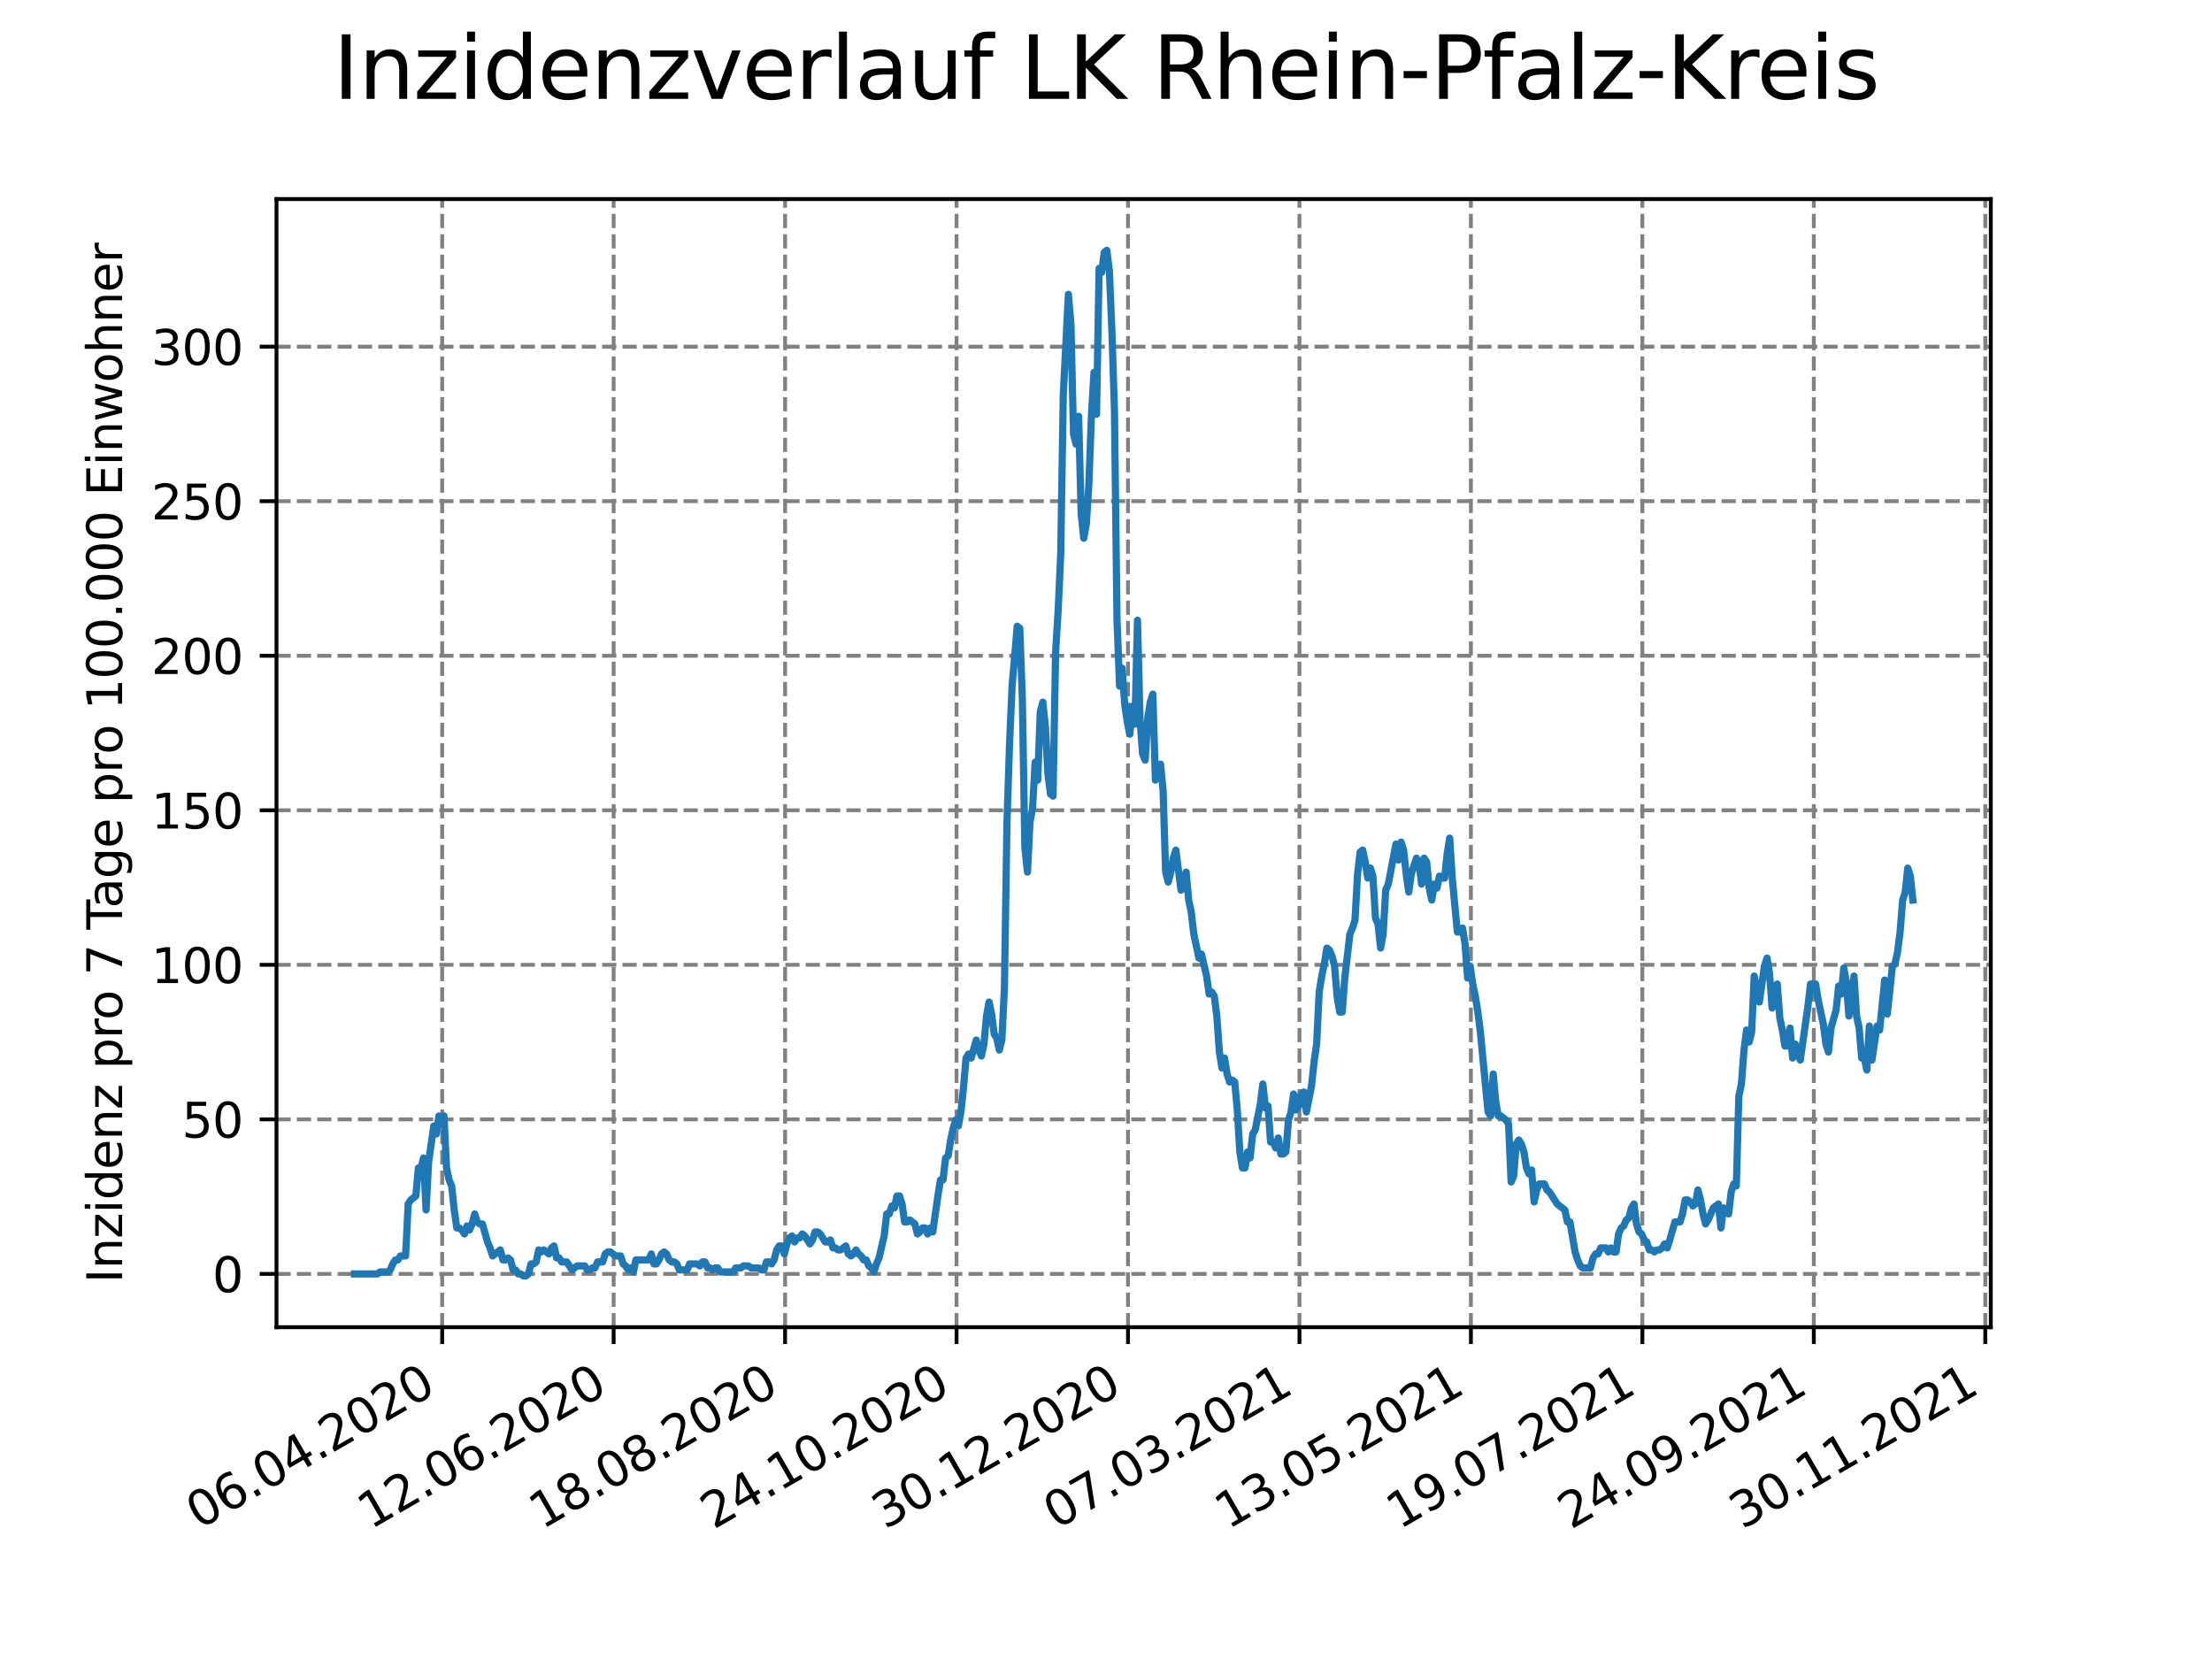 <?xml version="1.0" encoding="utf-8" standalone="no"?>
<!DOCTYPE svg PUBLIC "-//W3C//DTD SVG 1.1//EN"
  "http://www.w3.org/Graphics/SVG/1.1/DTD/svg11.dtd">
<svg height="345.6pt" version="1.1" viewBox="0 0 460.8 345.6" width="460.8pt" xmlns="http://www.w3.org/2000/svg" xmlns:xlink="http://www.w3.org/1999/xlink">
 <defs>
  <style type="text/css">*{stroke-linecap:butt;stroke-linejoin:round;}</style>
 </defs>
 <g id="figure_1">
  <g id="patch_1">
   <path d="M 0 345.6 
L 460.8 345.6 
L 460.8 0 
L 0 0 
z
" style="fill:#ffffff;"/>
  </g>
  <g id="axes_1">
   <g id="patch_2">
    <path d="M 57.6 276.48 
L 414.72 276.48 
L 414.72 41.472 
L 57.6 41.472 
z
" style="fill:#ffffff;"/>
   </g>
   <g id="matplotlib.axis_1">
    <g id="xtick_1">
     <g id="line2d_1">
      <path clip-path="url(#pe2c2802789)" d="M 92.113 276.48 
L 92.113 41.472 
" style="fill:none;stroke:#808080;stroke-dasharray:2.96,1.28;stroke-dashoffset:0;stroke-width:0.8;"/>
     </g>
     <g id="line2d_2">
      <defs>
       <path d="M 0 0 
L 0 3.5 
" id="m0250625c5d" style="stroke:#000000;stroke-width:0.8;"/>
      </defs>
      <g>
       <use style="stroke:#000000;stroke-width:0.8;" x="92.113" xlink:href="#m0250625c5d" y="276.48"/>
      </g>
     </g>
     <g id="text_1">
      <!-- 06.04.2020 -->
      <g transform="translate(41.488 318.689)rotate(-30)scale(0.1 -0.1)">
       <defs>
        <path d="M 2034 4250 
Q 1547 4250 1301 3770 
Q 1056 3291 1056 2328 
Q 1056 1369 1301 889 
Q 1547 409 2034 409 
Q 2525 409 2770 889 
Q 3016 1369 3016 2328 
Q 3016 3291 2770 3770 
Q 2525 4250 2034 4250 
z
M 2034 4750 
Q 2819 4750 3233 4129 
Q 3647 3509 3647 2328 
Q 3647 1150 3233 529 
Q 2819 -91 2034 -91 
Q 1250 -91 836 529 
Q 422 1150 422 2328 
Q 422 3509 836 4129 
Q 1250 4750 2034 4750 
z
" id="DejaVuSans-30" transform="scale(0.016)"/>
        <path d="M 2113 2584 
Q 1688 2584 1439 2293 
Q 1191 2003 1191 1497 
Q 1191 994 1439 701 
Q 1688 409 2113 409 
Q 2538 409 2786 701 
Q 3034 994 3034 1497 
Q 3034 2003 2786 2293 
Q 2538 2584 2113 2584 
z
M 3366 4563 
L 3366 3988 
Q 3128 4100 2886 4159 
Q 2644 4219 2406 4219 
Q 1781 4219 1451 3797 
Q 1122 3375 1075 2522 
Q 1259 2794 1537 2939 
Q 1816 3084 2150 3084 
Q 2853 3084 3261 2657 
Q 3669 2231 3669 1497 
Q 3669 778 3244 343 
Q 2819 -91 2113 -91 
Q 1303 -91 875 529 
Q 447 1150 447 2328 
Q 447 3434 972 4092 
Q 1497 4750 2381 4750 
Q 2619 4750 2861 4703 
Q 3103 4656 3366 4563 
z
" id="DejaVuSans-36" transform="scale(0.016)"/>
        <path d="M 684 794 
L 1344 794 
L 1344 0 
L 684 0 
L 684 794 
z
" id="DejaVuSans-2e" transform="scale(0.016)"/>
        <path d="M 2419 4116 
L 825 1625 
L 2419 1625 
L 2419 4116 
z
M 2253 4666 
L 3047 4666 
L 3047 1625 
L 3713 1625 
L 3713 1100 
L 3047 1100 
L 3047 0 
L 2419 0 
L 2419 1100 
L 313 1100 
L 313 1709 
L 2253 4666 
z
" id="DejaVuSans-34" transform="scale(0.016)"/>
        <path d="M 1228 531 
L 3431 531 
L 3431 0 
L 469 0 
L 469 531 
Q 828 903 1448 1529 
Q 2069 2156 2228 2338 
Q 2531 2678 2651 2914 
Q 2772 3150 2772 3378 
Q 2772 3750 2511 3984 
Q 2250 4219 1831 4219 
Q 1534 4219 1204 4116 
Q 875 4013 500 3803 
L 500 4441 
Q 881 4594 1212 4672 
Q 1544 4750 1819 4750 
Q 2544 4750 2975 4387 
Q 3406 4025 3406 3419 
Q 3406 3131 3298 2873 
Q 3191 2616 2906 2266 
Q 2828 2175 2409 1742 
Q 1991 1309 1228 531 
z
" id="DejaVuSans-32" transform="scale(0.016)"/>
       </defs>
       <use xlink:href="#DejaVuSans-30"/>
       <use x="63.623" xlink:href="#DejaVuSans-36"/>
       <use x="127.246" xlink:href="#DejaVuSans-2e"/>
       <use x="159.033" xlink:href="#DejaVuSans-30"/>
       <use x="222.656" xlink:href="#DejaVuSans-34"/>
       <use x="286.279" xlink:href="#DejaVuSans-2e"/>
       <use x="318.066" xlink:href="#DejaVuSans-32"/>
       <use x="381.689" xlink:href="#DejaVuSans-30"/>
       <use x="445.312" xlink:href="#DejaVuSans-32"/>
       <use x="508.936" xlink:href="#DejaVuSans-30"/>
      </g>
     </g>
    </g>
    <g id="xtick_2">
     <g id="line2d_3">
      <path clip-path="url(#pe2c2802789)" d="M 127.831 276.48 
L 127.831 41.472 
" style="fill:none;stroke:#808080;stroke-dasharray:2.96,1.28;stroke-dashoffset:0;stroke-width:0.8;"/>
     </g>
     <g id="line2d_4">
      <g>
       <use style="stroke:#000000;stroke-width:0.8;" x="127.831" xlink:href="#m0250625c5d" y="276.48"/>
      </g>
     </g>
     <g id="text_2">
      <!-- 12.06.2020 -->
      <g transform="translate(77.206 318.689)rotate(-30)scale(0.1 -0.1)">
       <defs>
        <path d="M 794 531 
L 1825 531 
L 1825 4091 
L 703 3866 
L 703 4441 
L 1819 4666 
L 2450 4666 
L 2450 531 
L 3481 531 
L 3481 0 
L 794 0 
L 794 531 
z
" id="DejaVuSans-31" transform="scale(0.016)"/>
       </defs>
       <use xlink:href="#DejaVuSans-31"/>
       <use x="63.623" xlink:href="#DejaVuSans-32"/>
       <use x="127.246" xlink:href="#DejaVuSans-2e"/>
       <use x="159.033" xlink:href="#DejaVuSans-30"/>
       <use x="222.656" xlink:href="#DejaVuSans-36"/>
       <use x="286.279" xlink:href="#DejaVuSans-2e"/>
       <use x="318.066" xlink:href="#DejaVuSans-32"/>
       <use x="381.689" xlink:href="#DejaVuSans-30"/>
       <use x="445.312" xlink:href="#DejaVuSans-32"/>
       <use x="508.936" xlink:href="#DejaVuSans-30"/>
      </g>
     </g>
    </g>
    <g id="xtick_3">
     <g id="line2d_5">
      <path clip-path="url(#pe2c2802789)" d="M 163.548 276.48 
L 163.548 41.472 
" style="fill:none;stroke:#808080;stroke-dasharray:2.96,1.28;stroke-dashoffset:0;stroke-width:0.8;"/>
     </g>
     <g id="line2d_6">
      <g>
       <use style="stroke:#000000;stroke-width:0.8;" x="163.548" xlink:href="#m0250625c5d" y="276.48"/>
      </g>
     </g>
     <g id="text_3">
      <!-- 18.08.2020 -->
      <g transform="translate(112.923 318.689)rotate(-30)scale(0.1 -0.1)">
       <defs>
        <path d="M 2034 2216 
Q 1584 2216 1326 1975 
Q 1069 1734 1069 1313 
Q 1069 891 1326 650 
Q 1584 409 2034 409 
Q 2484 409 2743 651 
Q 3003 894 3003 1313 
Q 3003 1734 2745 1975 
Q 2488 2216 2034 2216 
z
M 1403 2484 
Q 997 2584 770 2862 
Q 544 3141 544 3541 
Q 544 4100 942 4425 
Q 1341 4750 2034 4750 
Q 2731 4750 3128 4425 
Q 3525 4100 3525 3541 
Q 3525 3141 3298 2862 
Q 3072 2584 2669 2484 
Q 3125 2378 3379 2068 
Q 3634 1759 3634 1313 
Q 3634 634 3220 271 
Q 2806 -91 2034 -91 
Q 1263 -91 848 271 
Q 434 634 434 1313 
Q 434 1759 690 2068 
Q 947 2378 1403 2484 
z
M 1172 3481 
Q 1172 3119 1398 2916 
Q 1625 2713 2034 2713 
Q 2441 2713 2670 2916 
Q 2900 3119 2900 3481 
Q 2900 3844 2670 4047 
Q 2441 4250 2034 4250 
Q 1625 4250 1398 4047 
Q 1172 3844 1172 3481 
z
" id="DejaVuSans-38" transform="scale(0.016)"/>
       </defs>
       <use xlink:href="#DejaVuSans-31"/>
       <use x="63.623" xlink:href="#DejaVuSans-38"/>
       <use x="127.246" xlink:href="#DejaVuSans-2e"/>
       <use x="159.033" xlink:href="#DejaVuSans-30"/>
       <use x="222.656" xlink:href="#DejaVuSans-38"/>
       <use x="286.279" xlink:href="#DejaVuSans-2e"/>
       <use x="318.066" xlink:href="#DejaVuSans-32"/>
       <use x="381.689" xlink:href="#DejaVuSans-30"/>
       <use x="445.312" xlink:href="#DejaVuSans-32"/>
       <use x="508.936" xlink:href="#DejaVuSans-30"/>
      </g>
     </g>
    </g>
    <g id="xtick_4">
     <g id="line2d_7">
      <path clip-path="url(#pe2c2802789)" d="M 199.265 276.48 
L 199.265 41.472 
" style="fill:none;stroke:#808080;stroke-dasharray:2.96,1.28;stroke-dashoffset:0;stroke-width:0.8;"/>
     </g>
     <g id="line2d_8">
      <g>
       <use style="stroke:#000000;stroke-width:0.8;" x="199.265" xlink:href="#m0250625c5d" y="276.48"/>
      </g>
     </g>
     <g id="text_4">
      <!-- 24.10.2020 -->
      <g transform="translate(148.64 318.689)rotate(-30)scale(0.1 -0.1)">
       <use xlink:href="#DejaVuSans-32"/>
       <use x="63.623" xlink:href="#DejaVuSans-34"/>
       <use x="127.246" xlink:href="#DejaVuSans-2e"/>
       <use x="159.033" xlink:href="#DejaVuSans-31"/>
       <use x="222.656" xlink:href="#DejaVuSans-30"/>
       <use x="286.279" xlink:href="#DejaVuSans-2e"/>
       <use x="318.066" xlink:href="#DejaVuSans-32"/>
       <use x="381.689" xlink:href="#DejaVuSans-30"/>
       <use x="445.312" xlink:href="#DejaVuSans-32"/>
       <use x="508.936" xlink:href="#DejaVuSans-30"/>
      </g>
     </g>
    </g>
    <g id="xtick_5">
     <g id="line2d_9">
      <path clip-path="url(#pe2c2802789)" d="M 234.983 276.48 
L 234.983 41.472 
" style="fill:none;stroke:#808080;stroke-dasharray:2.96,1.28;stroke-dashoffset:0;stroke-width:0.8;"/>
     </g>
     <g id="line2d_10">
      <g>
       <use style="stroke:#000000;stroke-width:0.8;" x="234.983" xlink:href="#m0250625c5d" y="276.48"/>
      </g>
     </g>
     <g id="text_5">
      <!-- 30.12.2020 -->
      <g transform="translate(184.358 318.689)rotate(-30)scale(0.1 -0.1)">
       <defs>
        <path d="M 2597 2516 
Q 3050 2419 3304 2112 
Q 3559 1806 3559 1356 
Q 3559 666 3084 287 
Q 2609 -91 1734 -91 
Q 1441 -91 1130 -33 
Q 819 25 488 141 
L 488 750 
Q 750 597 1062 519 
Q 1375 441 1716 441 
Q 2309 441 2620 675 
Q 2931 909 2931 1356 
Q 2931 1769 2642 2001 
Q 2353 2234 1838 2234 
L 1294 2234 
L 1294 2753 
L 1863 2753 
Q 2328 2753 2575 2939 
Q 2822 3125 2822 3475 
Q 2822 3834 2567 4026 
Q 2313 4219 1838 4219 
Q 1578 4219 1281 4162 
Q 984 4106 628 3988 
L 628 4550 
Q 988 4650 1302 4700 
Q 1616 4750 1894 4750 
Q 2613 4750 3031 4423 
Q 3450 4097 3450 3541 
Q 3450 3153 3228 2886 
Q 3006 2619 2597 2516 
z
" id="DejaVuSans-33" transform="scale(0.016)"/>
       </defs>
       <use xlink:href="#DejaVuSans-33"/>
       <use x="63.623" xlink:href="#DejaVuSans-30"/>
       <use x="127.246" xlink:href="#DejaVuSans-2e"/>
       <use x="159.033" xlink:href="#DejaVuSans-31"/>
       <use x="222.656" xlink:href="#DejaVuSans-32"/>
       <use x="286.279" xlink:href="#DejaVuSans-2e"/>
       <use x="318.066" xlink:href="#DejaVuSans-32"/>
       <use x="381.689" xlink:href="#DejaVuSans-30"/>
       <use x="445.312" xlink:href="#DejaVuSans-32"/>
       <use x="508.936" xlink:href="#DejaVuSans-30"/>
      </g>
     </g>
    </g>
    <g id="xtick_6">
     <g id="line2d_11">
      <path clip-path="url(#pe2c2802789)" d="M 270.7 276.48 
L 270.7 41.472 
" style="fill:none;stroke:#808080;stroke-dasharray:2.96,1.28;stroke-dashoffset:0;stroke-width:0.8;"/>
     </g>
     <g id="line2d_12">
      <g>
       <use style="stroke:#000000;stroke-width:0.8;" x="270.7" xlink:href="#m0250625c5d" y="276.48"/>
      </g>
     </g>
     <g id="text_6">
      <!-- 07.03.2021 -->
      <g transform="translate(220.075 318.689)rotate(-30)scale(0.1 -0.1)">
       <defs>
        <path d="M 525 4666 
L 3525 4666 
L 3525 4397 
L 1831 0 
L 1172 0 
L 2766 4134 
L 525 4134 
L 525 4666 
z
" id="DejaVuSans-37" transform="scale(0.016)"/>
       </defs>
       <use xlink:href="#DejaVuSans-30"/>
       <use x="63.623" xlink:href="#DejaVuSans-37"/>
       <use x="127.246" xlink:href="#DejaVuSans-2e"/>
       <use x="159.033" xlink:href="#DejaVuSans-30"/>
       <use x="222.656" xlink:href="#DejaVuSans-33"/>
       <use x="286.279" xlink:href="#DejaVuSans-2e"/>
       <use x="318.066" xlink:href="#DejaVuSans-32"/>
       <use x="381.689" xlink:href="#DejaVuSans-30"/>
       <use x="445.312" xlink:href="#DejaVuSans-32"/>
       <use x="508.936" xlink:href="#DejaVuSans-31"/>
      </g>
     </g>
    </g>
    <g id="xtick_7">
     <g id="line2d_13">
      <path clip-path="url(#pe2c2802789)" d="M 306.417 276.48 
L 306.417 41.472 
" style="fill:none;stroke:#808080;stroke-dasharray:2.96,1.28;stroke-dashoffset:0;stroke-width:0.8;"/>
     </g>
     <g id="line2d_14">
      <g>
       <use style="stroke:#000000;stroke-width:0.8;" x="306.417" xlink:href="#m0250625c5d" y="276.48"/>
      </g>
     </g>
     <g id="text_7">
      <!-- 13.05.2021 -->
      <g transform="translate(255.792 318.689)rotate(-30)scale(0.1 -0.1)">
       <defs>
        <path d="M 691 4666 
L 3169 4666 
L 3169 4134 
L 1269 4134 
L 1269 2991 
Q 1406 3038 1543 3061 
Q 1681 3084 1819 3084 
Q 2600 3084 3056 2656 
Q 3513 2228 3513 1497 
Q 3513 744 3044 326 
Q 2575 -91 1722 -91 
Q 1428 -91 1123 -41 
Q 819 9 494 109 
L 494 744 
Q 775 591 1075 516 
Q 1375 441 1709 441 
Q 2250 441 2565 725 
Q 2881 1009 2881 1497 
Q 2881 1984 2565 2268 
Q 2250 2553 1709 2553 
Q 1456 2553 1204 2497 
Q 953 2441 691 2322 
L 691 4666 
z
" id="DejaVuSans-35" transform="scale(0.016)"/>
       </defs>
       <use xlink:href="#DejaVuSans-31"/>
       <use x="63.623" xlink:href="#DejaVuSans-33"/>
       <use x="127.246" xlink:href="#DejaVuSans-2e"/>
       <use x="159.033" xlink:href="#DejaVuSans-30"/>
       <use x="222.656" xlink:href="#DejaVuSans-35"/>
       <use x="286.279" xlink:href="#DejaVuSans-2e"/>
       <use x="318.066" xlink:href="#DejaVuSans-32"/>
       <use x="381.689" xlink:href="#DejaVuSans-30"/>
       <use x="445.312" xlink:href="#DejaVuSans-32"/>
       <use x="508.936" xlink:href="#DejaVuSans-31"/>
      </g>
     </g>
    </g>
    <g id="xtick_8">
     <g id="line2d_15">
      <path clip-path="url(#pe2c2802789)" d="M 342.135 276.48 
L 342.135 41.472 
" style="fill:none;stroke:#808080;stroke-dasharray:2.96,1.28;stroke-dashoffset:0;stroke-width:0.8;"/>
     </g>
     <g id="line2d_16">
      <g>
       <use style="stroke:#000000;stroke-width:0.8;" x="342.135" xlink:href="#m0250625c5d" y="276.48"/>
      </g>
     </g>
     <g id="text_8">
      <!-- 19.07.2021 -->
      <g transform="translate(291.51 318.689)rotate(-30)scale(0.1 -0.1)">
       <defs>
        <path d="M 703 97 
L 703 672 
Q 941 559 1184 500 
Q 1428 441 1663 441 
Q 2288 441 2617 861 
Q 2947 1281 2994 2138 
Q 2813 1869 2534 1725 
Q 2256 1581 1919 1581 
Q 1219 1581 811 2004 
Q 403 2428 403 3163 
Q 403 3881 828 4315 
Q 1253 4750 1959 4750 
Q 2769 4750 3195 4129 
Q 3622 3509 3622 2328 
Q 3622 1225 3098 567 
Q 2575 -91 1691 -91 
Q 1453 -91 1209 -44 
Q 966 3 703 97 
z
M 1959 2075 
Q 2384 2075 2632 2365 
Q 2881 2656 2881 3163 
Q 2881 3666 2632 3958 
Q 2384 4250 1959 4250 
Q 1534 4250 1286 3958 
Q 1038 3666 1038 3163 
Q 1038 2656 1286 2365 
Q 1534 2075 1959 2075 
z
" id="DejaVuSans-39" transform="scale(0.016)"/>
       </defs>
       <use xlink:href="#DejaVuSans-31"/>
       <use x="63.623" xlink:href="#DejaVuSans-39"/>
       <use x="127.246" xlink:href="#DejaVuSans-2e"/>
       <use x="159.033" xlink:href="#DejaVuSans-30"/>
       <use x="222.656" xlink:href="#DejaVuSans-37"/>
       <use x="286.279" xlink:href="#DejaVuSans-2e"/>
       <use x="318.066" xlink:href="#DejaVuSans-32"/>
       <use x="381.689" xlink:href="#DejaVuSans-30"/>
       <use x="445.312" xlink:href="#DejaVuSans-32"/>
       <use x="508.936" xlink:href="#DejaVuSans-31"/>
      </g>
     </g>
    </g>
    <g id="xtick_9">
     <g id="line2d_17">
      <path clip-path="url(#pe2c2802789)" d="M 377.852 276.48 
L 377.852 41.472 
" style="fill:none;stroke:#808080;stroke-dasharray:2.96,1.28;stroke-dashoffset:0;stroke-width:0.8;"/>
     </g>
     <g id="line2d_18">
      <g>
       <use style="stroke:#000000;stroke-width:0.8;" x="377.852" xlink:href="#m0250625c5d" y="276.48"/>
      </g>
     </g>
     <g id="text_9">
      <!-- 24.09.2021 -->
      <g transform="translate(327.227 318.689)rotate(-30)scale(0.1 -0.1)">
       <use xlink:href="#DejaVuSans-32"/>
       <use x="63.623" xlink:href="#DejaVuSans-34"/>
       <use x="127.246" xlink:href="#DejaVuSans-2e"/>
       <use x="159.033" xlink:href="#DejaVuSans-30"/>
       <use x="222.656" xlink:href="#DejaVuSans-39"/>
       <use x="286.279" xlink:href="#DejaVuSans-2e"/>
       <use x="318.066" xlink:href="#DejaVuSans-32"/>
       <use x="381.689" xlink:href="#DejaVuSans-30"/>
       <use x="445.312" xlink:href="#DejaVuSans-32"/>
       <use x="508.936" xlink:href="#DejaVuSans-31"/>
      </g>
     </g>
    </g>
    <g id="xtick_10">
     <g id="line2d_19">
      <path clip-path="url(#pe2c2802789)" d="M 413.569 276.48 
L 413.569 41.472 
" style="fill:none;stroke:#808080;stroke-dasharray:2.96,1.28;stroke-dashoffset:0;stroke-width:0.8;"/>
     </g>
     <g id="line2d_20">
      <g>
       <use style="stroke:#000000;stroke-width:0.8;" x="413.569" xlink:href="#m0250625c5d" y="276.48"/>
      </g>
     </g>
     <g id="text_10">
      <!-- 30.11.2021 -->
      <g transform="translate(362.944 318.689)rotate(-30)scale(0.1 -0.1)">
       <use xlink:href="#DejaVuSans-33"/>
       <use x="63.623" xlink:href="#DejaVuSans-30"/>
       <use x="127.246" xlink:href="#DejaVuSans-2e"/>
       <use x="159.033" xlink:href="#DejaVuSans-31"/>
       <use x="222.656" xlink:href="#DejaVuSans-31"/>
       <use x="286.279" xlink:href="#DejaVuSans-2e"/>
       <use x="318.066" xlink:href="#DejaVuSans-32"/>
       <use x="381.689" xlink:href="#DejaVuSans-30"/>
       <use x="445.312" xlink:href="#DejaVuSans-32"/>
       <use x="508.936" xlink:href="#DejaVuSans-31"/>
      </g>
     </g>
    </g>
   </g>
   <g id="matplotlib.axis_2">
    <g id="ytick_1">
     <g id="line2d_21">
      <path clip-path="url(#pe2c2802789)" d="M 57.6 265.381 
L 414.72 265.381 
" style="fill:none;stroke:#808080;stroke-dasharray:2.96,1.28;stroke-dashoffset:0;stroke-width:0.8;"/>
     </g>
     <g id="line2d_22">
      <defs>
       <path d="M 0 0 
L -3.5 0 
" id="mdba31c02cf" style="stroke:#000000;stroke-width:0.8;"/>
      </defs>
      <g>
       <use style="stroke:#000000;stroke-width:0.8;" x="57.6" xlink:href="#mdba31c02cf" y="265.381"/>
      </g>
     </g>
     <g id="text_11">
      <!-- 0 -->
      <g transform="translate(44.237 269.181)scale(0.1 -0.1)">
       <use xlink:href="#DejaVuSans-30"/>
      </g>
     </g>
    </g>
    <g id="ytick_2">
     <g id="line2d_23">
      <path clip-path="url(#pe2c2802789)" d="M 57.6 233.187 
L 414.72 233.187 
" style="fill:none;stroke:#808080;stroke-dasharray:2.96,1.28;stroke-dashoffset:0;stroke-width:0.8;"/>
     </g>
     <g id="line2d_24">
      <g>
       <use style="stroke:#000000;stroke-width:0.8;" x="57.6" xlink:href="#mdba31c02cf" y="233.187"/>
      </g>
     </g>
     <g id="text_12">
      <!-- 50 -->
      <g transform="translate(37.875 236.986)scale(0.1 -0.1)">
       <use xlink:href="#DejaVuSans-35"/>
       <use x="63.623" xlink:href="#DejaVuSans-30"/>
      </g>
     </g>
    </g>
    <g id="ytick_3">
     <g id="line2d_25">
      <path clip-path="url(#pe2c2802789)" d="M 57.6 200.993 
L 414.72 200.993 
" style="fill:none;stroke:#808080;stroke-dasharray:2.96,1.28;stroke-dashoffset:0;stroke-width:0.8;"/>
     </g>
     <g id="line2d_26">
      <g>
       <use style="stroke:#000000;stroke-width:0.8;" x="57.6" xlink:href="#mdba31c02cf" y="200.993"/>
      </g>
     </g>
     <g id="text_13">
      <!-- 100 -->
      <g transform="translate(31.512 204.792)scale(0.1 -0.1)">
       <use xlink:href="#DejaVuSans-31"/>
       <use x="63.623" xlink:href="#DejaVuSans-30"/>
       <use x="127.246" xlink:href="#DejaVuSans-30"/>
      </g>
     </g>
    </g>
    <g id="ytick_4">
     <g id="line2d_27">
      <path clip-path="url(#pe2c2802789)" d="M 57.6 168.799 
L 414.72 168.799 
" style="fill:none;stroke:#808080;stroke-dasharray:2.96,1.28;stroke-dashoffset:0;stroke-width:0.8;"/>
     </g>
     <g id="line2d_28">
      <g>
       <use style="stroke:#000000;stroke-width:0.8;" x="57.6" xlink:href="#mdba31c02cf" y="168.799"/>
      </g>
     </g>
     <g id="text_14">
      <!-- 150 -->
      <g transform="translate(31.512 172.598)scale(0.1 -0.1)">
       <use xlink:href="#DejaVuSans-31"/>
       <use x="63.623" xlink:href="#DejaVuSans-35"/>
       <use x="127.246" xlink:href="#DejaVuSans-30"/>
      </g>
     </g>
    </g>
    <g id="ytick_5">
     <g id="line2d_29">
      <path clip-path="url(#pe2c2802789)" d="M 57.6 136.605 
L 414.72 136.605 
" style="fill:none;stroke:#808080;stroke-dasharray:2.96,1.28;stroke-dashoffset:0;stroke-width:0.8;"/>
     </g>
     <g id="line2d_30">
      <g>
       <use style="stroke:#000000;stroke-width:0.8;" x="57.6" xlink:href="#mdba31c02cf" y="136.605"/>
      </g>
     </g>
     <g id="text_15">
      <!-- 200 -->
      <g transform="translate(31.512 140.404)scale(0.1 -0.1)">
       <use xlink:href="#DejaVuSans-32"/>
       <use x="63.623" xlink:href="#DejaVuSans-30"/>
       <use x="127.246" xlink:href="#DejaVuSans-30"/>
      </g>
     </g>
    </g>
    <g id="ytick_6">
     <g id="line2d_31">
      <path clip-path="url(#pe2c2802789)" d="M 57.6 104.41 
L 414.72 104.41 
" style="fill:none;stroke:#808080;stroke-dasharray:2.96,1.28;stroke-dashoffset:0;stroke-width:0.8;"/>
     </g>
     <g id="line2d_32">
      <g>
       <use style="stroke:#000000;stroke-width:0.8;" x="57.6" xlink:href="#mdba31c02cf" y="104.41"/>
      </g>
     </g>
     <g id="text_16">
      <!-- 250 -->
      <g transform="translate(31.512 108.21)scale(0.1 -0.1)">
       <use xlink:href="#DejaVuSans-32"/>
       <use x="63.623" xlink:href="#DejaVuSans-35"/>
       <use x="127.246" xlink:href="#DejaVuSans-30"/>
      </g>
     </g>
    </g>
    <g id="ytick_7">
     <g id="line2d_33">
      <path clip-path="url(#pe2c2802789)" d="M 57.6 72.216 
L 414.72 72.216 
" style="fill:none;stroke:#808080;stroke-dasharray:2.96,1.28;stroke-dashoffset:0;stroke-width:0.8;"/>
     </g>
     <g id="line2d_34">
      <g>
       <use style="stroke:#000000;stroke-width:0.8;" x="57.6" xlink:href="#mdba31c02cf" y="72.216"/>
      </g>
     </g>
     <g id="text_17">
      <!-- 300 -->
      <g transform="translate(31.512 76.015)scale(0.1 -0.1)">
       <use xlink:href="#DejaVuSans-33"/>
       <use x="63.623" xlink:href="#DejaVuSans-30"/>
       <use x="127.246" xlink:href="#DejaVuSans-30"/>
      </g>
     </g>
    </g>
    <g id="text_18">
     <!-- Inzidenz pro 7 Tage pro 100.000 Einwohner -->
     <g transform="translate(25.433 267.301)rotate(-90)scale(0.1 -0.1)">
      <defs>
       <path d="M 628 4666 
L 1259 4666 
L 1259 0 
L 628 0 
L 628 4666 
z
" id="DejaVuSans-49" transform="scale(0.016)"/>
       <path d="M 3513 2113 
L 3513 0 
L 2938 0 
L 2938 2094 
Q 2938 2591 2744 2837 
Q 2550 3084 2163 3084 
Q 1697 3084 1428 2787 
Q 1159 2491 1159 1978 
L 1159 0 
L 581 0 
L 581 3500 
L 1159 3500 
L 1159 2956 
Q 1366 3272 1645 3428 
Q 1925 3584 2291 3584 
Q 2894 3584 3203 3211 
Q 3513 2838 3513 2113 
z
" id="DejaVuSans-6e" transform="scale(0.016)"/>
       <path d="M 353 3500 
L 3084 3500 
L 3084 2975 
L 922 459 
L 3084 459 
L 3084 0 
L 275 0 
L 275 525 
L 2438 3041 
L 353 3041 
L 353 3500 
z
" id="DejaVuSans-7a" transform="scale(0.016)"/>
       <path d="M 603 3500 
L 1178 3500 
L 1178 0 
L 603 0 
L 603 3500 
z
M 603 4863 
L 1178 4863 
L 1178 4134 
L 603 4134 
L 603 4863 
z
" id="DejaVuSans-69" transform="scale(0.016)"/>
       <path d="M 2906 2969 
L 2906 4863 
L 3481 4863 
L 3481 0 
L 2906 0 
L 2906 525 
Q 2725 213 2448 61 
Q 2172 -91 1784 -91 
Q 1150 -91 751 415 
Q 353 922 353 1747 
Q 353 2572 751 3078 
Q 1150 3584 1784 3584 
Q 2172 3584 2448 3432 
Q 2725 3281 2906 2969 
z
M 947 1747 
Q 947 1113 1208 752 
Q 1469 391 1925 391 
Q 2381 391 2643 752 
Q 2906 1113 2906 1747 
Q 2906 2381 2643 2742 
Q 2381 3103 1925 3103 
Q 1469 3103 1208 2742 
Q 947 2381 947 1747 
z
" id="DejaVuSans-64" transform="scale(0.016)"/>
       <path d="M 3597 1894 
L 3597 1613 
L 953 1613 
Q 991 1019 1311 708 
Q 1631 397 2203 397 
Q 2534 397 2845 478 
Q 3156 559 3463 722 
L 3463 178 
Q 3153 47 2828 -22 
Q 2503 -91 2169 -91 
Q 1331 -91 842 396 
Q 353 884 353 1716 
Q 353 2575 817 3079 
Q 1281 3584 2069 3584 
Q 2775 3584 3186 3129 
Q 3597 2675 3597 1894 
z
M 3022 2063 
Q 3016 2534 2758 2815 
Q 2500 3097 2075 3097 
Q 1594 3097 1305 2825 
Q 1016 2553 972 2059 
L 3022 2063 
z
" id="DejaVuSans-65" transform="scale(0.016)"/>
       <path id="DejaVuSans-20" transform="scale(0.016)"/>
       <path d="M 1159 525 
L 1159 -1331 
L 581 -1331 
L 581 3500 
L 1159 3500 
L 1159 2969 
Q 1341 3281 1617 3432 
Q 1894 3584 2278 3584 
Q 2916 3584 3314 3078 
Q 3713 2572 3713 1747 
Q 3713 922 3314 415 
Q 2916 -91 2278 -91 
Q 1894 -91 1617 61 
Q 1341 213 1159 525 
z
M 3116 1747 
Q 3116 2381 2855 2742 
Q 2594 3103 2138 3103 
Q 1681 3103 1420 2742 
Q 1159 2381 1159 1747 
Q 1159 1113 1420 752 
Q 1681 391 2138 391 
Q 2594 391 2855 752 
Q 3116 1113 3116 1747 
z
" id="DejaVuSans-70" transform="scale(0.016)"/>
       <path d="M 2631 2963 
Q 2534 3019 2420 3045 
Q 2306 3072 2169 3072 
Q 1681 3072 1420 2755 
Q 1159 2438 1159 1844 
L 1159 0 
L 581 0 
L 581 3500 
L 1159 3500 
L 1159 2956 
Q 1341 3275 1631 3429 
Q 1922 3584 2338 3584 
Q 2397 3584 2469 3576 
Q 2541 3569 2628 3553 
L 2631 2963 
z
" id="DejaVuSans-72" transform="scale(0.016)"/>
       <path d="M 1959 3097 
Q 1497 3097 1228 2736 
Q 959 2375 959 1747 
Q 959 1119 1226 758 
Q 1494 397 1959 397 
Q 2419 397 2687 759 
Q 2956 1122 2956 1747 
Q 2956 2369 2687 2733 
Q 2419 3097 1959 3097 
z
M 1959 3584 
Q 2709 3584 3137 3096 
Q 3566 2609 3566 1747 
Q 3566 888 3137 398 
Q 2709 -91 1959 -91 
Q 1206 -91 779 398 
Q 353 888 353 1747 
Q 353 2609 779 3096 
Q 1206 3584 1959 3584 
z
" id="DejaVuSans-6f" transform="scale(0.016)"/>
       <path d="M -19 4666 
L 3928 4666 
L 3928 4134 
L 2272 4134 
L 2272 0 
L 1638 0 
L 1638 4134 
L -19 4134 
L -19 4666 
z
" id="DejaVuSans-54" transform="scale(0.016)"/>
       <path d="M 2194 1759 
Q 1497 1759 1228 1600 
Q 959 1441 959 1056 
Q 959 750 1161 570 
Q 1363 391 1709 391 
Q 2188 391 2477 730 
Q 2766 1069 2766 1631 
L 2766 1759 
L 2194 1759 
z
M 3341 1997 
L 3341 0 
L 2766 0 
L 2766 531 
Q 2569 213 2275 61 
Q 1981 -91 1556 -91 
Q 1019 -91 701 211 
Q 384 513 384 1019 
Q 384 1609 779 1909 
Q 1175 2209 1959 2209 
L 2766 2209 
L 2766 2266 
Q 2766 2663 2505 2880 
Q 2244 3097 1772 3097 
Q 1472 3097 1187 3025 
Q 903 2953 641 2809 
L 641 3341 
Q 956 3463 1253 3523 
Q 1550 3584 1831 3584 
Q 2591 3584 2966 3190 
Q 3341 2797 3341 1997 
z
" id="DejaVuSans-61" transform="scale(0.016)"/>
       <path d="M 2906 1791 
Q 2906 2416 2648 2759 
Q 2391 3103 1925 3103 
Q 1463 3103 1205 2759 
Q 947 2416 947 1791 
Q 947 1169 1205 825 
Q 1463 481 1925 481 
Q 2391 481 2648 825 
Q 2906 1169 2906 1791 
z
M 3481 434 
Q 3481 -459 3084 -895 
Q 2688 -1331 1869 -1331 
Q 1566 -1331 1297 -1286 
Q 1028 -1241 775 -1147 
L 775 -588 
Q 1028 -725 1275 -790 
Q 1522 -856 1778 -856 
Q 2344 -856 2625 -561 
Q 2906 -266 2906 331 
L 2906 616 
Q 2728 306 2450 153 
Q 2172 0 1784 0 
Q 1141 0 747 490 
Q 353 981 353 1791 
Q 353 2603 747 3093 
Q 1141 3584 1784 3584 
Q 2172 3584 2450 3431 
Q 2728 3278 2906 2969 
L 2906 3500 
L 3481 3500 
L 3481 434 
z
" id="DejaVuSans-67" transform="scale(0.016)"/>
       <path d="M 628 4666 
L 3578 4666 
L 3578 4134 
L 1259 4134 
L 1259 2753 
L 3481 2753 
L 3481 2222 
L 1259 2222 
L 1259 531 
L 3634 531 
L 3634 0 
L 628 0 
L 628 4666 
z
" id="DejaVuSans-45" transform="scale(0.016)"/>
       <path d="M 269 3500 
L 844 3500 
L 1563 769 
L 2278 3500 
L 2956 3500 
L 3675 769 
L 4391 3500 
L 4966 3500 
L 4050 0 
L 3372 0 
L 2619 2869 
L 1863 0 
L 1184 0 
L 269 3500 
z
" id="DejaVuSans-77" transform="scale(0.016)"/>
       <path d="M 3513 2113 
L 3513 0 
L 2938 0 
L 2938 2094 
Q 2938 2591 2744 2837 
Q 2550 3084 2163 3084 
Q 1697 3084 1428 2787 
Q 1159 2491 1159 1978 
L 1159 0 
L 581 0 
L 581 4863 
L 1159 4863 
L 1159 2956 
Q 1366 3272 1645 3428 
Q 1925 3584 2291 3584 
Q 2894 3584 3203 3211 
Q 3513 2838 3513 2113 
z
" id="DejaVuSans-68" transform="scale(0.016)"/>
      </defs>
      <use xlink:href="#DejaVuSans-49"/>
      <use x="29.492" xlink:href="#DejaVuSans-6e"/>
      <use x="92.871" xlink:href="#DejaVuSans-7a"/>
      <use x="145.361" xlink:href="#DejaVuSans-69"/>
      <use x="173.145" xlink:href="#DejaVuSans-64"/>
      <use x="236.621" xlink:href="#DejaVuSans-65"/>
      <use x="298.145" xlink:href="#DejaVuSans-6e"/>
      <use x="361.523" xlink:href="#DejaVuSans-7a"/>
      <use x="414.014" xlink:href="#DejaVuSans-20"/>
      <use x="445.801" xlink:href="#DejaVuSans-70"/>
      <use x="509.277" xlink:href="#DejaVuSans-72"/>
      <use x="548.141" xlink:href="#DejaVuSans-6f"/>
      <use x="609.322" xlink:href="#DejaVuSans-20"/>
      <use x="641.109" xlink:href="#DejaVuSans-37"/>
      <use x="704.732" xlink:href="#DejaVuSans-20"/>
      <use x="736.52" xlink:href="#DejaVuSans-54"/>
      <use x="781.104" xlink:href="#DejaVuSans-61"/>
      <use x="842.383" xlink:href="#DejaVuSans-67"/>
      <use x="905.859" xlink:href="#DejaVuSans-65"/>
      <use x="967.383" xlink:href="#DejaVuSans-20"/>
      <use x="999.17" xlink:href="#DejaVuSans-70"/>
      <use x="1062.646" xlink:href="#DejaVuSans-72"/>
      <use x="1101.51" xlink:href="#DejaVuSans-6f"/>
      <use x="1162.691" xlink:href="#DejaVuSans-20"/>
      <use x="1194.479" xlink:href="#DejaVuSans-31"/>
      <use x="1258.102" xlink:href="#DejaVuSans-30"/>
      <use x="1321.725" xlink:href="#DejaVuSans-30"/>
      <use x="1385.348" xlink:href="#DejaVuSans-2e"/>
      <use x="1417.135" xlink:href="#DejaVuSans-30"/>
      <use x="1480.758" xlink:href="#DejaVuSans-30"/>
      <use x="1544.381" xlink:href="#DejaVuSans-30"/>
      <use x="1608.004" xlink:href="#DejaVuSans-20"/>
      <use x="1639.791" xlink:href="#DejaVuSans-45"/>
      <use x="1702.975" xlink:href="#DejaVuSans-69"/>
      <use x="1730.758" xlink:href="#DejaVuSans-6e"/>
      <use x="1794.137" xlink:href="#DejaVuSans-77"/>
      <use x="1875.924" xlink:href="#DejaVuSans-6f"/>
      <use x="1937.105" xlink:href="#DejaVuSans-68"/>
      <use x="2000.484" xlink:href="#DejaVuSans-6e"/>
      <use x="2063.863" xlink:href="#DejaVuSans-65"/>
      <use x="2125.387" xlink:href="#DejaVuSans-72"/>
     </g>
    </g>
   </g>
   <g id="line2d_35">
    <path clip-path="url(#pe2c2802789)" d="M 73.833 265.381 
L 78.631 265.381 
L 79.164 264.965 
L 80.763 264.965 
L 81.296 264.548 
L 81.829 263.299 
L 82.362 262.466 
L 82.895 262.466 
L 83.428 261.633 
L 84.495 261.633 
L 85.028 250.805 
L 85.561 249.972 
L 86.627 249.139 
L 87.16 243.309 
L 87.693 243.309 
L 88.226 241.227 
L 88.759 252.055 
L 89.292 242.06 
L 90.359 234.563 
L 90.892 236.229 
L 91.425 232.481 
L 91.958 232.898 
L 92.491 232.481 
L 93.024 243.309 
L 93.557 245.808 
L 94.09 247.057 
L 94.623 252.055 
L 95.157 255.803 
L 95.69 255.803 
L 96.223 256.219 
L 96.756 257.052 
L 97.289 255.386 
L 97.822 256.219 
L 98.355 254.97 
L 98.888 252.888 
L 99.421 254.553 
L 99.954 254.97 
L 100.487 254.97 
L 101.554 258.718 
L 102.087 259.967 
L 102.62 261.633 
L 104.219 260.384 
L 104.752 262.466 
L 105.285 262.466 
L 105.818 262.05 
L 106.351 262.466 
L 106.885 264.548 
L 107.418 264.548 
L 107.951 265.381 
L 108.484 265.381 
L 109.017 265.798 
L 109.55 265.798 
L 110.083 265.381 
L 110.616 263.299 
L 111.149 263.299 
L 111.682 262.883 
L 112.216 260.384 
L 112.749 260.8 
L 113.282 260.384 
L 114.348 261.217 
L 114.881 259.967 
L 115.414 259.551 
L 115.947 262.05 
L 116.48 262.05 
L 117.013 262.883 
L 118.08 262.883 
L 119.146 264.548 
L 120.212 263.716 
L 121.811 263.716 
L 122.344 264.548 
L 122.877 264.548 
L 123.411 264.132 
L 123.944 264.132 
L 124.477 262.883 
L 125.543 262.883 
L 126.076 261.217 
L 126.609 260.8 
L 127.142 260.8 
L 128.208 261.633 
L 129.275 261.633 
L 129.808 263.299 
L 130.341 263.716 
L 130.874 264.548 
L 131.407 264.132 
L 131.94 264.965 
L 132.473 262.466 
L 135.139 262.466 
L 135.672 261.217 
L 136.205 263.299 
L 136.738 263.299 
L 137.271 262.466 
L 137.804 261.217 
L 138.337 260.8 
L 138.87 261.217 
L 139.403 262.466 
L 139.936 262.883 
L 140.47 262.883 
L 141.003 263.299 
L 141.536 264.548 
L 143.135 264.548 
L 143.668 263.299 
L 145.267 263.299 
L 145.8 263.716 
L 146.334 262.883 
L 146.867 262.883 
L 147.4 264.132 
L 147.933 264.132 
L 148.466 264.548 
L 148.999 264.132 
L 149.532 264.132 
L 150.065 264.965 
L 152.731 264.965 
L 153.264 264.132 
L 154.33 264.132 
L 154.863 263.716 
L 155.929 263.716 
L 156.462 264.132 
L 158.062 264.132 
L 158.595 264.548 
L 159.128 264.548 
L 159.661 262.883 
L 160.194 262.883 
L 160.727 263.299 
L 161.26 262.466 
L 161.793 260.384 
L 162.326 259.551 
L 162.86 259.551 
L 163.393 261.217 
L 163.926 259.134 
L 164.459 257.885 
L 164.992 257.469 
L 165.525 258.718 
L 166.058 257.885 
L 166.591 257.885 
L 167.124 257.052 
L 167.657 257.469 
L 168.724 259.134 
L 169.257 258.302 
L 169.79 256.636 
L 170.323 256.636 
L 170.856 257.052 
L 171.922 258.718 
L 172.455 258.718 
L 172.988 258.302 
L 173.521 259.967 
L 174.054 259.967 
L 174.588 260.384 
L 175.121 260.384 
L 176.187 259.551 
L 176.72 261.217 
L 177.253 261.633 
L 177.786 261.217 
L 178.319 260.384 
L 178.852 261.217 
L 179.385 261.633 
L 179.919 262.466 
L 180.452 262.466 
L 180.985 263.716 
L 181.518 264.132 
L 182.051 264.965 
L 182.584 263.299 
L 183.117 262.05 
L 184.183 257.469 
L 184.716 252.888 
L 185.249 252.888 
L 185.783 251.222 
L 186.316 251.638 
L 186.849 249.139 
L 187.382 249.139 
L 187.915 250.805 
L 188.448 254.553 
L 188.981 254.553 
L 189.514 254.137 
L 190.58 254.97 
L 191.114 257.052 
L 191.647 256.636 
L 192.18 255.803 
L 192.713 255.803 
L 193.246 257.052 
L 193.779 255.803 
L 194.312 256.636 
L 195.378 249.139 
L 195.911 245.808 
L 196.444 245.808 
L 196.978 241.227 
L 197.511 240.81 
L 198.044 237.479 
L 198.577 234.98 
L 199.11 233.314 
L 199.643 234.563 
L 200.176 231.648 
L 200.709 226.651 
L 201.242 220.404 
L 201.775 219.571 
L 202.309 220.404 
L 203.375 216.656 
L 203.908 218.738 
L 204.441 219.987 
L 204.974 217.489 
L 205.507 211.658 
L 206.04 208.743 
L 206.573 211.242 
L 207.106 215.406 
L 207.639 216.239 
L 208.173 218.738 
L 208.706 216.656 
L 209.239 205.828 
L 209.772 171.262 
L 210.305 155.02 
L 210.838 142.942 
L 211.904 130.449 
L 212.437 130.865 
L 212.97 145.441 
L 213.503 176.676 
L 214.037 181.673 
L 214.57 171.262 
L 215.103 168.346 
L 215.636 158.768 
L 216.169 162.516 
L 216.702 148.356 
L 217.235 146.274 
L 217.768 151.272 
L 218.301 161.267 
L 218.834 165.431 
L 219.368 165.848 
L 219.901 135.863 
L 220.434 127.117 
L 220.967 115.456 
L 221.5 82.139 
L 222.566 61.316 
L 223.099 67.563 
L 223.632 90.468 
L 224.165 92.551 
L 224.698 86.72 
L 225.232 107.127 
L 225.765 112.124 
L 226.298 109.209 
L 226.831 100.88 
L 227.364 86.72 
L 227.897 77.558 
L 228.43 86.304 
L 228.963 55.902 
L 229.496 56.735 
L 230.029 52.571 
L 230.563 52.154 
L 231.096 56.319 
L 231.629 68.813 
L 232.162 85.471 
L 232.695 129.199 
L 233.228 142.942 
L 233.761 139.194 
L 234.294 146.69 
L 234.827 150.439 
L 235.36 152.937 
L 235.893 147.107 
L 236.427 150.855 
L 236.96 129.199 
L 237.493 150.022 
L 238.026 157.102 
L 238.559 158.351 
L 239.092 149.606 
L 239.625 146.274 
L 240.158 144.608 
L 240.691 162.516 
L 241.224 159.601 
L 241.757 159.184 
L 242.291 164.598 
L 242.824 181.673 
L 243.357 183.755 
L 243.89 181.673 
L 244.423 178.758 
L 244.956 177.092 
L 246.022 185.421 
L 246.555 185.005 
L 247.088 181.673 
L 247.622 187.503 
L 248.155 190.002 
L 248.688 194.583 
L 249.754 199.581 
L 250.287 198.748 
L 251.353 203.329 
L 251.886 207.077 
L 252.419 206.661 
L 252.952 207.494 
L 253.486 211.658 
L 254.019 219.154 
L 254.552 222.486 
L 255.085 220.404 
L 255.618 223.735 
L 256.151 225.401 
L 256.684 224.985 
L 257.217 225.401 
L 257.75 231.232 
L 258.283 239.977 
L 258.817 243.309 
L 259.35 243.309 
L 259.883 239.977 
L 260.416 241.227 
L 260.949 236.229 
L 261.482 235.396 
L 262.548 229.982 
L 263.081 225.818 
L 263.614 230.815 
L 264.147 230.399 
L 264.681 237.895 
L 265.214 237.895 
L 265.747 239.144 
L 266.28 237.062 
L 266.813 240.394 
L 267.346 240.394 
L 267.879 239.977 
L 268.412 233.314 
L 268.945 231.648 
L 269.478 227.9 
L 270.012 231.232 
L 270.545 230.399 
L 271.078 227.9 
L 271.611 227.484 
L 272.144 231.648 
L 273.21 226.234 
L 273.743 221.237 
L 274.276 217.489 
L 274.809 206.661 
L 275.342 203.329 
L 275.876 200.83 
L 276.409 197.498 
L 276.942 197.915 
L 277.475 199.164 
L 278.008 201.247 
L 278.541 207.494 
L 279.074 210.825 
L 279.607 210.825 
L 280.14 203.745 
L 281.206 194.583 
L 281.74 193.334 
L 282.273 191.668 
L 282.806 182.089 
L 283.339 177.508 
L 283.872 177.092 
L 284.405 179.591 
L 284.938 182.922 
L 285.471 180.84 
L 286.004 182.506 
L 286.537 191.252 
L 287.071 192.501 
L 287.604 197.498 
L 288.137 194.583 
L 288.67 185.421 
L 289.203 184.172 
L 290.802 175.843 
L 291.335 179.174 
L 291.868 175.426 
L 292.401 177.092 
L 292.935 182.089 
L 293.468 185.838 
L 294.001 182.089 
L 295.067 178.758 
L 295.6 179.591 
L 296.133 184.172 
L 296.666 178.758 
L 297.199 179.591 
L 297.732 185.005 
L 298.266 187.503 
L 298.799 184.172 
L 299.332 185.005 
L 299.865 182.506 
L 300.398 182.922 
L 300.931 182.922 
L 301.464 177.925 
L 301.997 174.593 
L 302.53 182.922 
L 303.596 194.167 
L 304.13 194.167 
L 304.663 193.334 
L 305.196 196.666 
L 305.729 203.745 
L 306.262 201.247 
L 306.795 204.995 
L 307.328 207.494 
L 307.861 210.825 
L 308.394 214.99 
L 309.46 226.234 
L 309.994 231.648 
L 310.527 232.481 
L 311.06 223.735 
L 311.593 229.566 
L 312.126 232.481 
L 312.659 232.481 
L 313.725 233.314 
L 314.258 234.147 
L 314.791 246.224 
L 315.325 244.975 
L 315.858 238.312 
L 316.391 237.479 
L 316.924 238.312 
L 317.457 239.977 
L 317.99 243.309 
L 318.523 244.558 
L 319.056 243.725 
L 319.589 250.389 
L 320.122 247.89 
L 320.655 246.641 
L 321.722 246.641 
L 322.255 247.89 
L 322.788 248.307 
L 324.387 250.805 
L 325.986 252.055 
L 326.52 254.553 
L 327.053 254.553 
L 328.119 260.8 
L 328.652 262.466 
L 329.185 263.716 
L 329.718 264.132 
L 331.317 264.132 
L 331.85 262.05 
L 332.384 261.217 
L 332.917 261.217 
L 333.45 259.967 
L 334.516 259.967 
L 335.049 260.8 
L 335.582 259.967 
L 336.115 260.8 
L 336.648 260.8 
L 337.181 257.052 
L 337.715 255.803 
L 338.248 255.386 
L 338.781 254.137 
L 339.314 253.72 
L 339.847 251.638 
L 340.38 250.805 
L 340.913 254.97 
L 341.446 256.636 
L 341.979 257.052 
L 342.512 258.302 
L 343.045 258.718 
L 343.579 260.384 
L 344.112 260.384 
L 344.645 260.8 
L 345.178 260.384 
L 345.711 260.384 
L 346.244 259.967 
L 346.777 259.134 
L 347.31 259.967 
L 347.843 258.302 
L 348.909 254.553 
L 349.976 254.553 
L 350.509 252.888 
L 351.042 249.972 
L 351.575 249.972 
L 352.108 250.389 
L 352.641 251.222 
L 353.174 250.805 
L 353.707 247.89 
L 354.24 249.972 
L 354.774 252.888 
L 355.307 254.97 
L 355.84 254.137 
L 356.906 251.638 
L 357.972 250.805 
L 358.505 255.803 
L 359.038 251.638 
L 359.571 252.471 
L 360.104 252.888 
L 360.638 248.307 
L 361.171 246.641 
L 361.704 247.057 
L 362.237 228.316 
L 362.77 225.818 
L 363.303 218.738 
L 363.836 214.573 
L 364.369 217.072 
L 364.902 214.99 
L 365.435 203.329 
L 366.502 208.743 
L 367.568 201.247 
L 368.101 199.581 
L 368.634 202.912 
L 369.167 209.992 
L 370.233 204.995 
L 370.766 212.075 
L 371.299 214.573 
L 371.833 217.905 
L 372.366 217.905 
L 372.899 214.157 
L 373.432 220.404 
L 373.965 217.489 
L 374.498 219.571 
L 375.031 220.82 
L 376.63 209.576 
L 377.163 204.995 
L 378.23 204.995 
L 378.763 208.326 
L 379.829 213.324 
L 380.362 217.489 
L 380.895 219.154 
L 381.428 214.157 
L 382.494 210.409 
L 383.028 205.411 
L 383.561 207.077 
L 384.094 201.663 
L 384.627 204.578 
L 385.16 211.658 
L 385.693 208.326 
L 386.226 203.329 
L 386.759 211.658 
L 387.292 214.157 
L 387.825 220.404 
L 388.358 220.404 
L 388.892 222.903 
L 389.425 213.74 
L 389.958 220.82 
L 391.024 213.74 
L 391.557 214.573 
L 392.623 204.162 
L 393.156 211.242 
L 394.223 201.247 
L 394.756 200.83 
L 395.289 198.331 
L 395.822 194.167 
L 396.355 187.503 
L 396.888 185.838 
L 397.421 180.84 
L 397.954 182.506 
L 398.487 187.503 
L 398.487 187.503 
" style="fill:none;stroke:#1f77b4;stroke-linecap:square;stroke-width:1.5;"/>
   </g>
   <g id="patch_3">
    <path d="M 57.6 276.48 
L 57.6 41.472 
" style="fill:none;stroke:#000000;stroke-linecap:square;stroke-linejoin:miter;stroke-width:0.8;"/>
   </g>
   <g id="patch_4">
    <path d="M 414.72 276.48 
L 414.72 41.472 
" style="fill:none;stroke:#000000;stroke-linecap:square;stroke-linejoin:miter;stroke-width:0.8;"/>
   </g>
   <g id="patch_5">
    <path d="M 57.6 276.48 
L 414.72 276.48 
" style="fill:none;stroke:#000000;stroke-linecap:square;stroke-linejoin:miter;stroke-width:0.8;"/>
   </g>
   <g id="patch_6">
    <path d="M 57.6 41.472 
L 414.72 41.472 
" style="fill:none;stroke:#000000;stroke-linecap:square;stroke-linejoin:miter;stroke-width:0.8;"/>
   </g>
  </g>
  <g id="text_19">
   <!-- Inzidenzverlauf LK Rhein-Pfalz-Kreis -->
   <g transform="translate(69.396 20.589)scale(0.18 -0.18)">
    <defs>
     <path d="M 191 3500 
L 800 3500 
L 1894 563 
L 2988 3500 
L 3597 3500 
L 2284 0 
L 1503 0 
L 191 3500 
z
" id="DejaVuSans-76" transform="scale(0.016)"/>
     <path d="M 603 4863 
L 1178 4863 
L 1178 0 
L 603 0 
L 603 4863 
z
" id="DejaVuSans-6c" transform="scale(0.016)"/>
     <path d="M 544 1381 
L 544 3500 
L 1119 3500 
L 1119 1403 
Q 1119 906 1312 657 
Q 1506 409 1894 409 
Q 2359 409 2629 706 
Q 2900 1003 2900 1516 
L 2900 3500 
L 3475 3500 
L 3475 0 
L 2900 0 
L 2900 538 
Q 2691 219 2414 64 
Q 2138 -91 1772 -91 
Q 1169 -91 856 284 
Q 544 659 544 1381 
z
M 1991 3584 
L 1991 3584 
z
" id="DejaVuSans-75" transform="scale(0.016)"/>
     <path d="M 2375 4863 
L 2375 4384 
L 1825 4384 
Q 1516 4384 1395 4259 
Q 1275 4134 1275 3809 
L 1275 3500 
L 2222 3500 
L 2222 3053 
L 1275 3053 
L 1275 0 
L 697 0 
L 697 3053 
L 147 3053 
L 147 3500 
L 697 3500 
L 697 3744 
Q 697 4328 969 4595 
Q 1241 4863 1831 4863 
L 2375 4863 
z
" id="DejaVuSans-66" transform="scale(0.016)"/>
     <path d="M 628 4666 
L 1259 4666 
L 1259 531 
L 3531 531 
L 3531 0 
L 628 0 
L 628 4666 
z
" id="DejaVuSans-4c" transform="scale(0.016)"/>
     <path d="M 628 4666 
L 1259 4666 
L 1259 2694 
L 3353 4666 
L 4166 4666 
L 1850 2491 
L 4331 0 
L 3500 0 
L 1259 2247 
L 1259 0 
L 628 0 
L 628 4666 
z
" id="DejaVuSans-4b" transform="scale(0.016)"/>
     <path d="M 2841 2188 
Q 3044 2119 3236 1894 
Q 3428 1669 3622 1275 
L 4263 0 
L 3584 0 
L 2988 1197 
Q 2756 1666 2539 1819 
Q 2322 1972 1947 1972 
L 1259 1972 
L 1259 0 
L 628 0 
L 628 4666 
L 2053 4666 
Q 2853 4666 3247 4331 
Q 3641 3997 3641 3322 
Q 3641 2881 3436 2590 
Q 3231 2300 2841 2188 
z
M 1259 4147 
L 1259 2491 
L 2053 2491 
Q 2509 2491 2742 2702 
Q 2975 2913 2975 3322 
Q 2975 3731 2742 3939 
Q 2509 4147 2053 4147 
L 1259 4147 
z
" id="DejaVuSans-52" transform="scale(0.016)"/>
     <path d="M 313 2009 
L 1997 2009 
L 1997 1497 
L 313 1497 
L 313 2009 
z
" id="DejaVuSans-2d" transform="scale(0.016)"/>
     <path d="M 1259 4147 
L 1259 2394 
L 2053 2394 
Q 2494 2394 2734 2622 
Q 2975 2850 2975 3272 
Q 2975 3691 2734 3919 
Q 2494 4147 2053 4147 
L 1259 4147 
z
M 628 4666 
L 2053 4666 
Q 2838 4666 3239 4311 
Q 3641 3956 3641 3272 
Q 3641 2581 3239 2228 
Q 2838 1875 2053 1875 
L 1259 1875 
L 1259 0 
L 628 0 
L 628 4666 
z
" id="DejaVuSans-50" transform="scale(0.016)"/>
     <path d="M 2834 3397 
L 2834 2853 
Q 2591 2978 2328 3040 
Q 2066 3103 1784 3103 
Q 1356 3103 1142 2972 
Q 928 2841 928 2578 
Q 928 2378 1081 2264 
Q 1234 2150 1697 2047 
L 1894 2003 
Q 2506 1872 2764 1633 
Q 3022 1394 3022 966 
Q 3022 478 2636 193 
Q 2250 -91 1575 -91 
Q 1294 -91 989 -36 
Q 684 19 347 128 
L 347 722 
Q 666 556 975 473 
Q 1284 391 1588 391 
Q 1994 391 2212 530 
Q 2431 669 2431 922 
Q 2431 1156 2273 1281 
Q 2116 1406 1581 1522 
L 1381 1569 
Q 847 1681 609 1914 
Q 372 2147 372 2553 
Q 372 3047 722 3315 
Q 1072 3584 1716 3584 
Q 2034 3584 2315 3537 
Q 2597 3491 2834 3397 
z
" id="DejaVuSans-73" transform="scale(0.016)"/>
    </defs>
    <use xlink:href="#DejaVuSans-49"/>
    <use x="29.492" xlink:href="#DejaVuSans-6e"/>
    <use x="92.871" xlink:href="#DejaVuSans-7a"/>
    <use x="145.361" xlink:href="#DejaVuSans-69"/>
    <use x="173.145" xlink:href="#DejaVuSans-64"/>
    <use x="236.621" xlink:href="#DejaVuSans-65"/>
    <use x="298.145" xlink:href="#DejaVuSans-6e"/>
    <use x="361.523" xlink:href="#DejaVuSans-7a"/>
    <use x="414.014" xlink:href="#DejaVuSans-76"/>
    <use x="473.193" xlink:href="#DejaVuSans-65"/>
    <use x="534.717" xlink:href="#DejaVuSans-72"/>
    <use x="575.83" xlink:href="#DejaVuSans-6c"/>
    <use x="603.613" xlink:href="#DejaVuSans-61"/>
    <use x="664.893" xlink:href="#DejaVuSans-75"/>
    <use x="728.271" xlink:href="#DejaVuSans-66"/>
    <use x="763.477" xlink:href="#DejaVuSans-20"/>
    <use x="795.264" xlink:href="#DejaVuSans-4c"/>
    <use x="850.977" xlink:href="#DejaVuSans-4b"/>
    <use x="916.553" xlink:href="#DejaVuSans-20"/>
    <use x="948.34" xlink:href="#DejaVuSans-52"/>
    <use x="1017.822" xlink:href="#DejaVuSans-68"/>
    <use x="1081.201" xlink:href="#DejaVuSans-65"/>
    <use x="1142.725" xlink:href="#DejaVuSans-69"/>
    <use x="1170.508" xlink:href="#DejaVuSans-6e"/>
    <use x="1233.887" xlink:href="#DejaVuSans-2d"/>
    <use x="1269.971" xlink:href="#DejaVuSans-50"/>
    <use x="1330.273" xlink:href="#DejaVuSans-66"/>
    <use x="1365.479" xlink:href="#DejaVuSans-61"/>
    <use x="1426.758" xlink:href="#DejaVuSans-6c"/>
    <use x="1454.541" xlink:href="#DejaVuSans-7a"/>
    <use x="1507.031" xlink:href="#DejaVuSans-2d"/>
    <use x="1543.115" xlink:href="#DejaVuSans-4b"/>
    <use x="1608.691" xlink:href="#DejaVuSans-72"/>
    <use x="1647.555" xlink:href="#DejaVuSans-65"/>
    <use x="1709.078" xlink:href="#DejaVuSans-69"/>
    <use x="1736.861" xlink:href="#DejaVuSans-73"/>
   </g>
  </g>
 </g>
 <defs>
  <clipPath id="pe2c2802789">
   <rect height="235.008" width="357.12" x="57.6" y="41.472"/>
  </clipPath>
 </defs>
</svg>
